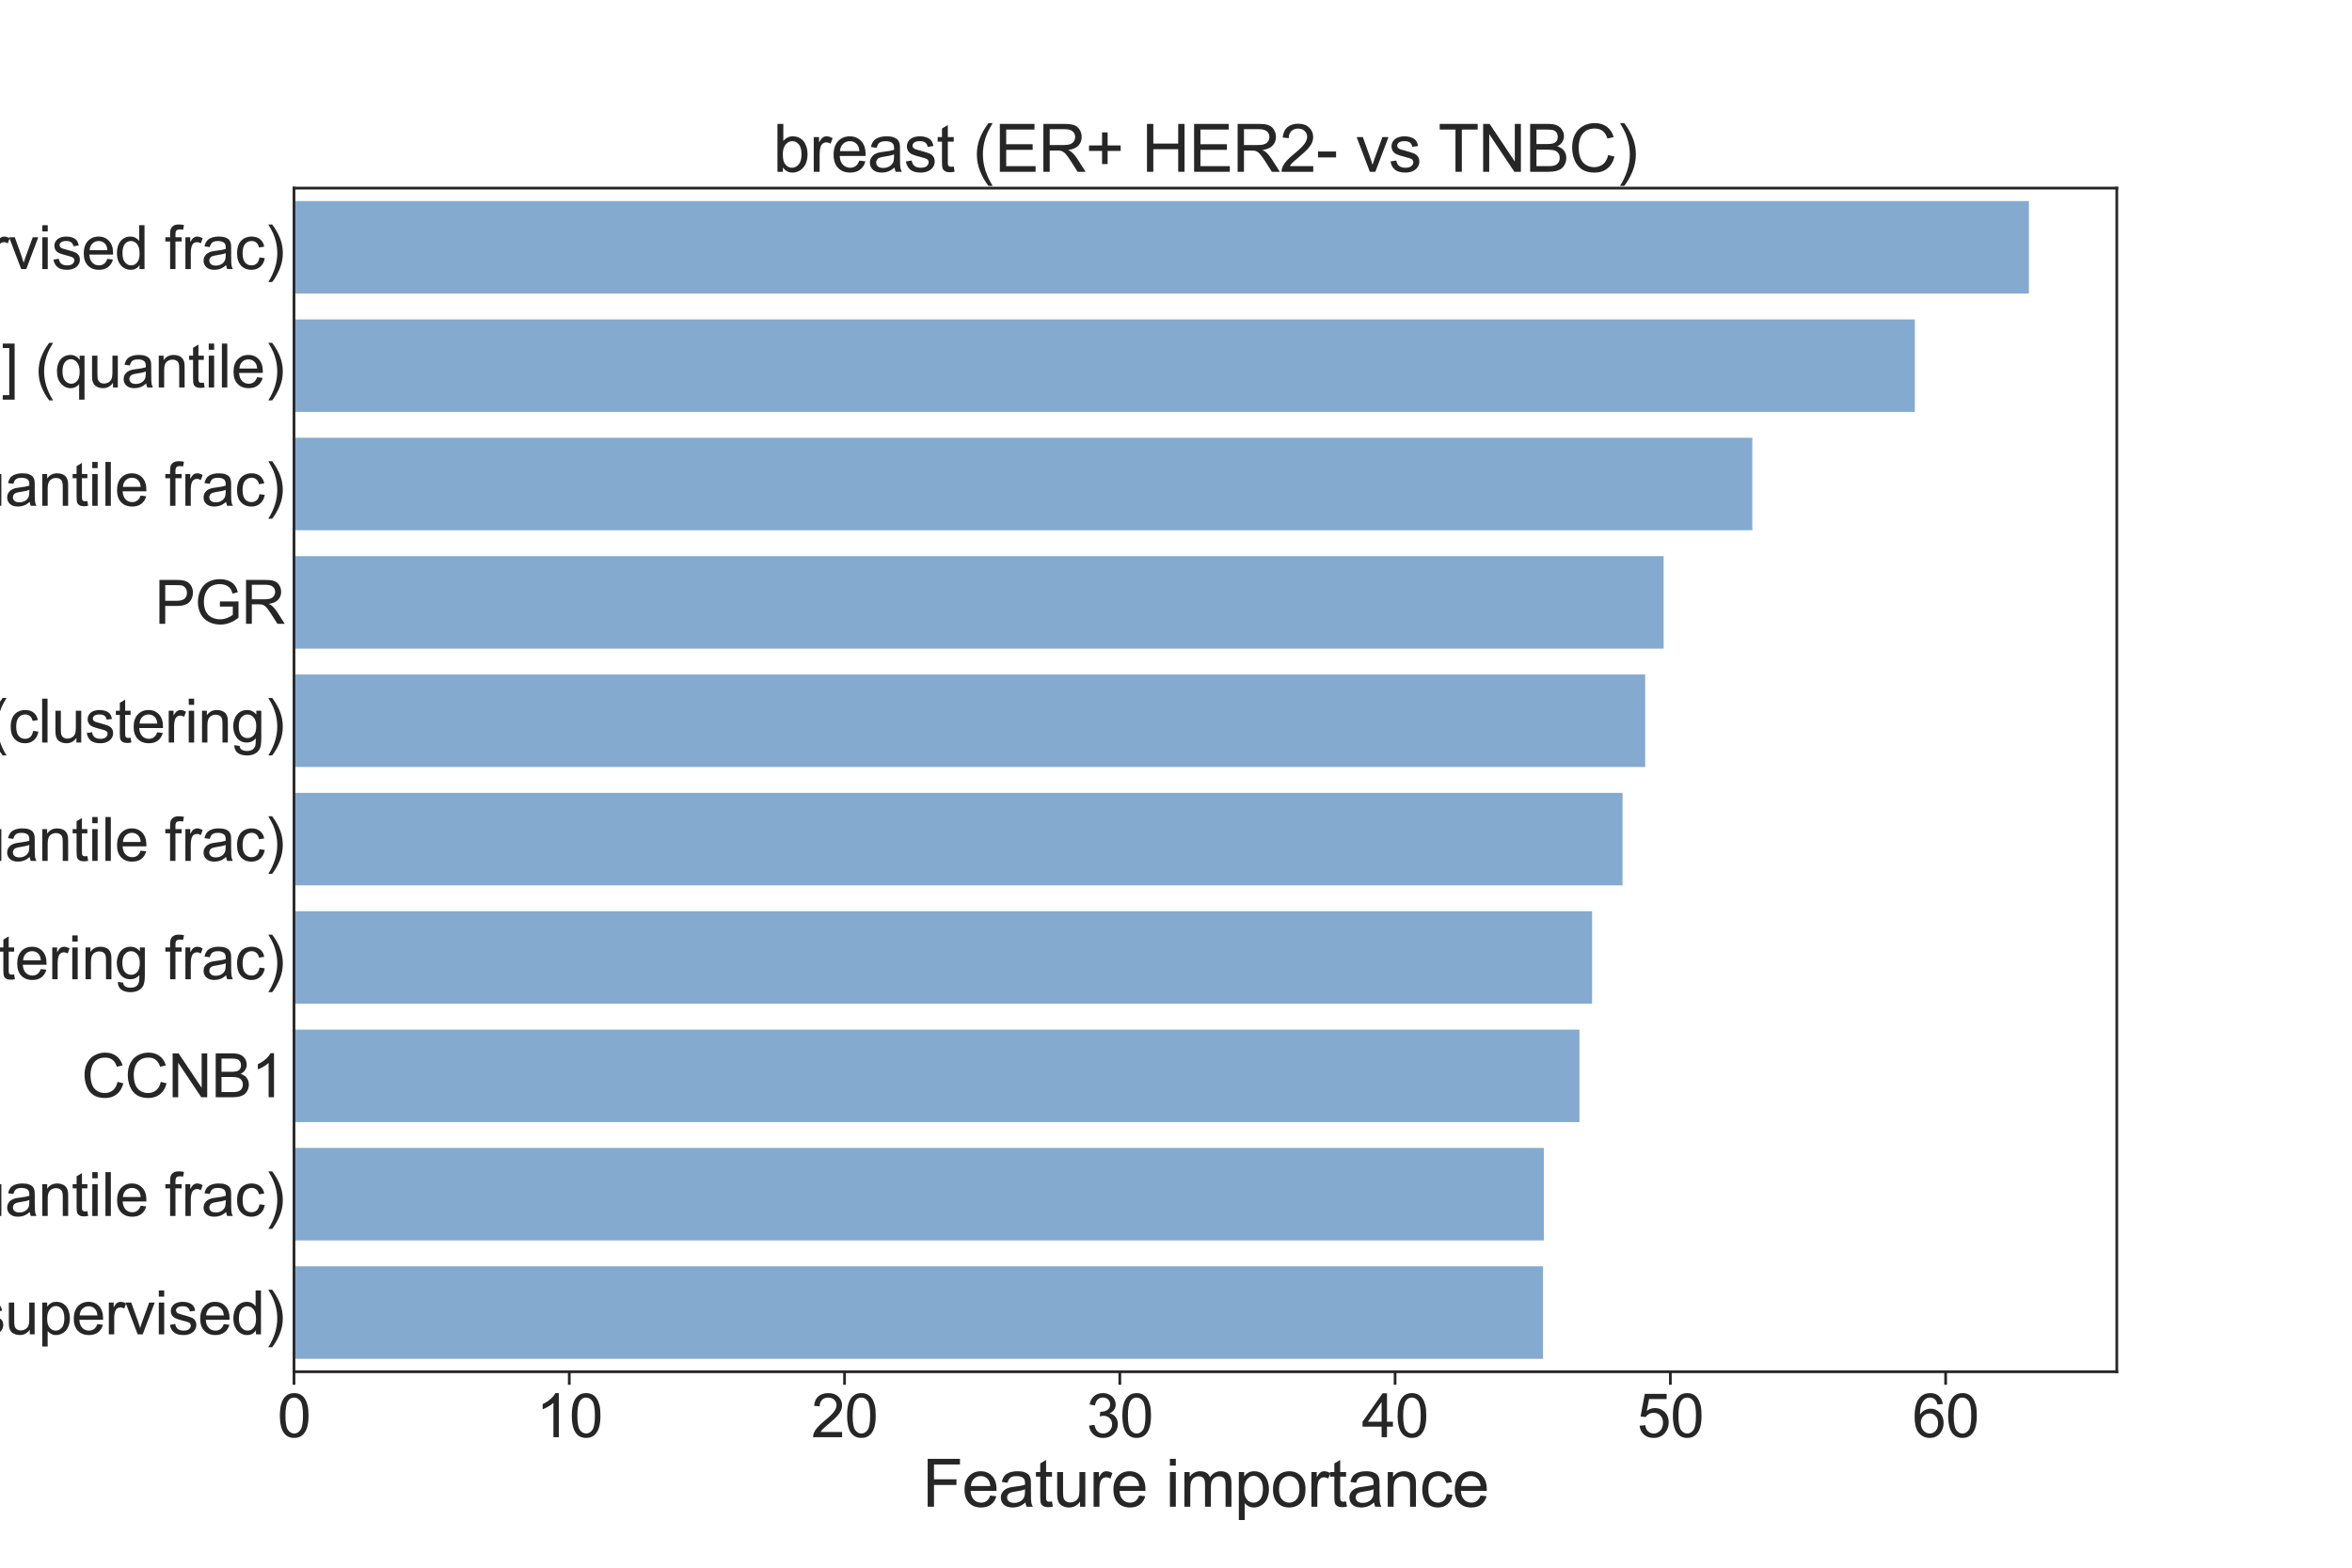 <?xml version="1.0" encoding="utf-8" standalone="no"?>
<!DOCTYPE svg PUBLIC "-//W3C//DTD SVG 1.1//EN"
  "http://www.w3.org/Graphics/SVG/1.1/DTD/svg11.dtd">
<svg xmlns:xlink="http://www.w3.org/1999/xlink" width="864pt" height="576pt" viewBox="0 0 864 576" xmlns="http://www.w3.org/2000/svg" version="1.1">
 <defs>
  <style type="text/css">*{stroke-linejoin: round; stroke-linecap: butt}</style>
 </defs>
 <g id="figure_1">
  <g id="patch_1">
   <path d="M 0 576 
L 864 576 
L 864 0 
L 0 0 
z
" style="fill: #ffffff"/>
  </g>
  <g id="axes_1">
   <g id="patch_2">
    <path d="M 108 504 
L 777.6 504 
L 777.6 69.12 
L 108 69.12 
z
" style="fill: #ffffff"/>
   </g>
   <g id="matplotlib.axis_1">
    <g id="xtick_1">
     <g id="line2d_1">
      <defs>
       <path id="m330d5bbdfd" d="M 0 0 
L 0 4.8 
" style="stroke: #262626"/>
      </defs>
      <g>
       <use xlink:href="#m330d5bbdfd" x="108" y="504" style="fill: #262626; stroke: #262626"/>
      </g>
     </g>
     <g id="text_1">
      <!-- 0 -->
      <g style="fill: #262626" transform="translate(101.883 528.047)scale(0.22 -0.22)">
       <defs>
        <path id="ArialMT-30" d="M 266 2259 
Q 266 3072 433 3567 
Q 600 4063 929 4331 
Q 1259 4600 1759 4600 
Q 2128 4600 2406 4451 
Q 2684 4303 2865 4023 
Q 3047 3744 3150 3342 
Q 3253 2941 3253 2259 
Q 3253 1453 3087 958 
Q 2922 463 2592 192 
Q 2263 -78 1759 -78 
Q 1097 -78 719 397 
Q 266 969 266 2259 
z
M 844 2259 
Q 844 1131 1108 757 
Q 1372 384 1759 384 
Q 2147 384 2411 759 
Q 2675 1134 2675 2259 
Q 2675 3391 2411 3762 
Q 2147 4134 1753 4134 
Q 1366 4134 1134 3806 
Q 844 3388 844 2259 
z
" transform="scale(0.016)"/>
       </defs>
       <use xlink:href="#ArialMT-30"/>
      </g>
     </g>
    </g>
    <g id="xtick_2">
     <g id="line2d_2">
      <g>
       <use xlink:href="#m330d5bbdfd" x="209.12" y="504" style="fill: #262626; stroke: #262626"/>
      </g>
     </g>
     <g id="text_2">
      <!-- 10 -->
      <g style="fill: #262626" transform="translate(196.886 528.047)scale(0.22 -0.22)">
       <defs>
        <path id="ArialMT-31" d="M 2384 0 
L 1822 0 
L 1822 3584 
Q 1619 3391 1289 3197 
Q 959 3003 697 2906 
L 697 3450 
Q 1169 3672 1522 3987 
Q 1875 4303 2022 4600 
L 2384 4600 
L 2384 0 
z
" transform="scale(0.016)"/>
       </defs>
       <use xlink:href="#ArialMT-31"/>
       <use xlink:href="#ArialMT-30" x="55.615"/>
      </g>
     </g>
    </g>
    <g id="xtick_3">
     <g id="line2d_3">
      <g>
       <use xlink:href="#m330d5bbdfd" x="310.24" y="504" style="fill: #262626; stroke: #262626"/>
      </g>
     </g>
     <g id="text_3">
      <!-- 20 -->
      <g style="fill: #262626" transform="translate(298.006 528.047)scale(0.22 -0.22)">
       <defs>
        <path id="ArialMT-32" d="M 3222 541 
L 3222 0 
L 194 0 
Q 188 203 259 391 
Q 375 700 629 1000 
Q 884 1300 1366 1694 
Q 2113 2306 2375 2664 
Q 2638 3022 2638 3341 
Q 2638 3675 2398 3904 
Q 2159 4134 1775 4134 
Q 1369 4134 1125 3890 
Q 881 3647 878 3216 
L 300 3275 
Q 359 3922 746 4261 
Q 1134 4600 1788 4600 
Q 2447 4600 2831 4234 
Q 3216 3869 3216 3328 
Q 3216 3053 3103 2787 
Q 2991 2522 2730 2228 
Q 2469 1934 1863 1422 
Q 1356 997 1212 845 
Q 1069 694 975 541 
L 3222 541 
z
" transform="scale(0.016)"/>
       </defs>
       <use xlink:href="#ArialMT-32"/>
       <use xlink:href="#ArialMT-30" x="55.615"/>
      </g>
     </g>
    </g>
    <g id="xtick_4">
     <g id="line2d_4">
      <g>
       <use xlink:href="#m330d5bbdfd" x="411.36" y="504" style="fill: #262626; stroke: #262626"/>
      </g>
     </g>
     <g id="text_4">
      <!-- 30 -->
      <g style="fill: #262626" transform="translate(399.126 528.047)scale(0.22 -0.22)">
       <defs>
        <path id="ArialMT-33" d="M 269 1209 
L 831 1284 
Q 928 806 1161 595 
Q 1394 384 1728 384 
Q 2125 384 2398 659 
Q 2672 934 2672 1341 
Q 2672 1728 2419 1979 
Q 2166 2231 1775 2231 
Q 1616 2231 1378 2169 
L 1441 2663 
Q 1497 2656 1531 2656 
Q 1891 2656 2178 2843 
Q 2466 3031 2466 3422 
Q 2466 3731 2256 3934 
Q 2047 4138 1716 4138 
Q 1388 4138 1169 3931 
Q 950 3725 888 3313 
L 325 3413 
Q 428 3978 793 4289 
Q 1159 4600 1703 4600 
Q 2078 4600 2393 4439 
Q 2709 4278 2876 4000 
Q 3044 3722 3044 3409 
Q 3044 3113 2884 2869 
Q 2725 2625 2413 2481 
Q 2819 2388 3044 2092 
Q 3269 1797 3269 1353 
Q 3269 753 2831 336 
Q 2394 -81 1725 -81 
Q 1122 -81 723 278 
Q 325 638 269 1209 
z
" transform="scale(0.016)"/>
       </defs>
       <use xlink:href="#ArialMT-33"/>
       <use xlink:href="#ArialMT-30" x="55.615"/>
      </g>
     </g>
    </g>
    <g id="xtick_5">
     <g id="line2d_5">
      <g>
       <use xlink:href="#m330d5bbdfd" x="512.48" y="504" style="fill: #262626; stroke: #262626"/>
      </g>
     </g>
     <g id="text_5">
      <!-- 40 -->
      <g style="fill: #262626" transform="translate(500.246 528.047)scale(0.22 -0.22)">
       <defs>
        <path id="ArialMT-34" d="M 2069 0 
L 2069 1097 
L 81 1097 
L 81 1613 
L 2172 4581 
L 2631 4581 
L 2631 1613 
L 3250 1613 
L 3250 1097 
L 2631 1097 
L 2631 0 
L 2069 0 
z
M 2069 1613 
L 2069 3678 
L 634 1613 
L 2069 1613 
z
" transform="scale(0.016)"/>
       </defs>
       <use xlink:href="#ArialMT-34"/>
       <use xlink:href="#ArialMT-30" x="55.615"/>
      </g>
     </g>
    </g>
    <g id="xtick_6">
     <g id="line2d_6">
      <g>
       <use xlink:href="#m330d5bbdfd" x="613.6" y="504" style="fill: #262626; stroke: #262626"/>
      </g>
     </g>
     <g id="text_6">
      <!-- 50 -->
      <g style="fill: #262626" transform="translate(601.366 528.047)scale(0.22 -0.22)">
       <defs>
        <path id="ArialMT-35" d="M 266 1200 
L 856 1250 
Q 922 819 1161 601 
Q 1400 384 1738 384 
Q 2144 384 2425 690 
Q 2706 997 2706 1503 
Q 2706 1984 2436 2262 
Q 2166 2541 1728 2541 
Q 1456 2541 1237 2417 
Q 1019 2294 894 2097 
L 366 2166 
L 809 4519 
L 3088 4519 
L 3088 3981 
L 1259 3981 
L 1013 2750 
Q 1425 3038 1878 3038 
Q 2478 3038 2890 2622 
Q 3303 2206 3303 1553 
Q 3303 931 2941 478 
Q 2500 -78 1738 -78 
Q 1113 -78 717 272 
Q 322 622 266 1200 
z
" transform="scale(0.016)"/>
       </defs>
       <use xlink:href="#ArialMT-35"/>
       <use xlink:href="#ArialMT-30" x="55.615"/>
      </g>
     </g>
    </g>
    <g id="xtick_7">
     <g id="line2d_7">
      <g>
       <use xlink:href="#m330d5bbdfd" x="714.721" y="504" style="fill: #262626; stroke: #262626"/>
      </g>
     </g>
     <g id="text_7">
      <!-- 60 -->
      <g style="fill: #262626" transform="translate(702.486 528.047)scale(0.22 -0.22)">
       <defs>
        <path id="ArialMT-36" d="M 3184 3459 
L 2625 3416 
Q 2550 3747 2413 3897 
Q 2184 4138 1850 4138 
Q 1581 4138 1378 3988 
Q 1113 3794 959 3422 
Q 806 3050 800 2363 
Q 1003 2672 1297 2822 
Q 1591 2972 1913 2972 
Q 2475 2972 2870 2558 
Q 3266 2144 3266 1488 
Q 3266 1056 3080 686 
Q 2894 316 2569 119 
Q 2244 -78 1831 -78 
Q 1128 -78 684 439 
Q 241 956 241 2144 
Q 241 3472 731 4075 
Q 1159 4600 1884 4600 
Q 2425 4600 2770 4297 
Q 3116 3994 3184 3459 
z
M 888 1484 
Q 888 1194 1011 928 
Q 1134 663 1356 523 
Q 1578 384 1822 384 
Q 2178 384 2434 671 
Q 2691 959 2691 1453 
Q 2691 1928 2437 2201 
Q 2184 2475 1800 2475 
Q 1419 2475 1153 2201 
Q 888 1928 888 1484 
z
" transform="scale(0.016)"/>
       </defs>
       <use xlink:href="#ArialMT-36"/>
       <use xlink:href="#ArialMT-30" x="55.615"/>
      </g>
     </g>
    </g>
    <g id="text_8">
     <!-- Feature importance -->
     <g style="fill: #262626" transform="translate(338.758 553.598)scale(0.24 -0.24)">
      <defs>
       <path id="ArialMT-46" d="M 525 0 
L 525 4581 
L 3616 4581 
L 3616 4041 
L 1131 4041 
L 1131 2622 
L 3281 2622 
L 3281 2081 
L 1131 2081 
L 1131 0 
L 525 0 
z
" transform="scale(0.016)"/>
       <path id="ArialMT-65" d="M 2694 1069 
L 3275 997 
Q 3138 488 2766 206 
Q 2394 -75 1816 -75 
Q 1088 -75 661 373 
Q 234 822 234 1631 
Q 234 2469 665 2931 
Q 1097 3394 1784 3394 
Q 2450 3394 2872 2941 
Q 3294 2488 3294 1666 
Q 3294 1616 3291 1516 
L 816 1516 
Q 847 969 1125 678 
Q 1403 388 1819 388 
Q 2128 388 2347 550 
Q 2566 713 2694 1069 
z
M 847 1978 
L 2700 1978 
Q 2663 2397 2488 2606 
Q 2219 2931 1791 2931 
Q 1403 2931 1139 2672 
Q 875 2413 847 1978 
z
" transform="scale(0.016)"/>
       <path id="ArialMT-61" d="M 2588 409 
Q 2275 144 1986 34 
Q 1697 -75 1366 -75 
Q 819 -75 525 192 
Q 231 459 231 875 
Q 231 1119 342 1320 
Q 453 1522 633 1644 
Q 813 1766 1038 1828 
Q 1203 1872 1538 1913 
Q 2219 1994 2541 2106 
Q 2544 2222 2544 2253 
Q 2544 2597 2384 2738 
Q 2169 2928 1744 2928 
Q 1347 2928 1158 2789 
Q 969 2650 878 2297 
L 328 2372 
Q 403 2725 575 2942 
Q 747 3159 1072 3276 
Q 1397 3394 1825 3394 
Q 2250 3394 2515 3294 
Q 2781 3194 2906 3042 
Q 3031 2891 3081 2659 
Q 3109 2516 3109 2141 
L 3109 1391 
Q 3109 606 3145 398 
Q 3181 191 3288 0 
L 2700 0 
Q 2613 175 2588 409 
z
M 2541 1666 
Q 2234 1541 1622 1453 
Q 1275 1403 1131 1340 
Q 988 1278 909 1158 
Q 831 1038 831 891 
Q 831 666 1001 516 
Q 1172 366 1500 366 
Q 1825 366 2078 508 
Q 2331 650 2450 897 
Q 2541 1088 2541 1459 
L 2541 1666 
z
" transform="scale(0.016)"/>
       <path id="ArialMT-74" d="M 1650 503 
L 1731 6 
Q 1494 -44 1306 -44 
Q 1000 -44 831 53 
Q 663 150 594 308 
Q 525 466 525 972 
L 525 2881 
L 113 2881 
L 113 3319 
L 525 3319 
L 525 4141 
L 1084 4478 
L 1084 3319 
L 1650 3319 
L 1650 2881 
L 1084 2881 
L 1084 941 
Q 1084 700 1114 631 
Q 1144 563 1211 522 
Q 1278 481 1403 481 
Q 1497 481 1650 503 
z
" transform="scale(0.016)"/>
       <path id="ArialMT-75" d="M 2597 0 
L 2597 488 
Q 2209 -75 1544 -75 
Q 1250 -75 995 37 
Q 741 150 617 320 
Q 494 491 444 738 
Q 409 903 409 1263 
L 409 3319 
L 972 3319 
L 972 1478 
Q 972 1038 1006 884 
Q 1059 663 1231 536 
Q 1403 409 1656 409 
Q 1909 409 2131 539 
Q 2353 669 2445 892 
Q 2538 1116 2538 1541 
L 2538 3319 
L 3100 3319 
L 3100 0 
L 2597 0 
z
" transform="scale(0.016)"/>
       <path id="ArialMT-72" d="M 416 0 
L 416 3319 
L 922 3319 
L 922 2816 
Q 1116 3169 1280 3281 
Q 1444 3394 1641 3394 
Q 1925 3394 2219 3213 
L 2025 2691 
Q 1819 2813 1613 2813 
Q 1428 2813 1281 2702 
Q 1134 2591 1072 2394 
Q 978 2094 978 1738 
L 978 0 
L 416 0 
z
" transform="scale(0.016)"/>
       <path id="ArialMT-20" transform="scale(0.016)"/>
       <path id="ArialMT-69" d="M 425 3934 
L 425 4581 
L 988 4581 
L 988 3934 
L 425 3934 
z
M 425 0 
L 425 3319 
L 988 3319 
L 988 0 
L 425 0 
z
" transform="scale(0.016)"/>
       <path id="ArialMT-6d" d="M 422 0 
L 422 3319 
L 925 3319 
L 925 2853 
Q 1081 3097 1340 3245 
Q 1600 3394 1931 3394 
Q 2300 3394 2536 3241 
Q 2772 3088 2869 2813 
Q 3263 3394 3894 3394 
Q 4388 3394 4653 3120 
Q 4919 2847 4919 2278 
L 4919 0 
L 4359 0 
L 4359 2091 
Q 4359 2428 4304 2576 
Q 4250 2725 4106 2815 
Q 3963 2906 3769 2906 
Q 3419 2906 3187 2673 
Q 2956 2441 2956 1928 
L 2956 0 
L 2394 0 
L 2394 2156 
Q 2394 2531 2256 2718 
Q 2119 2906 1806 2906 
Q 1569 2906 1367 2781 
Q 1166 2656 1075 2415 
Q 984 2175 984 1722 
L 984 0 
L 422 0 
z
" transform="scale(0.016)"/>
       <path id="ArialMT-70" d="M 422 -1272 
L 422 3319 
L 934 3319 
L 934 2888 
Q 1116 3141 1344 3267 
Q 1572 3394 1897 3394 
Q 2322 3394 2647 3175 
Q 2972 2956 3137 2557 
Q 3303 2159 3303 1684 
Q 3303 1175 3120 767 
Q 2938 359 2589 142 
Q 2241 -75 1856 -75 
Q 1575 -75 1351 44 
Q 1128 163 984 344 
L 984 -1272 
L 422 -1272 
z
M 931 1641 
Q 931 1000 1190 694 
Q 1450 388 1819 388 
Q 2194 388 2461 705 
Q 2728 1022 2728 1688 
Q 2728 2322 2467 2637 
Q 2206 2953 1844 2953 
Q 1484 2953 1207 2617 
Q 931 2281 931 1641 
z
" transform="scale(0.016)"/>
       <path id="ArialMT-6f" d="M 213 1659 
Q 213 2581 725 3025 
Q 1153 3394 1769 3394 
Q 2453 3394 2887 2945 
Q 3322 2497 3322 1706 
Q 3322 1066 3130 698 
Q 2938 331 2570 128 
Q 2203 -75 1769 -75 
Q 1072 -75 642 372 
Q 213 819 213 1659 
z
M 791 1659 
Q 791 1022 1069 705 
Q 1347 388 1769 388 
Q 2188 388 2466 706 
Q 2744 1025 2744 1678 
Q 2744 2294 2464 2611 
Q 2184 2928 1769 2928 
Q 1347 2928 1069 2612 
Q 791 2297 791 1659 
z
" transform="scale(0.016)"/>
       <path id="ArialMT-6e" d="M 422 0 
L 422 3319 
L 928 3319 
L 928 2847 
Q 1294 3394 1984 3394 
Q 2284 3394 2536 3286 
Q 2788 3178 2913 3003 
Q 3038 2828 3088 2588 
Q 3119 2431 3119 2041 
L 3119 0 
L 2556 0 
L 2556 2019 
Q 2556 2363 2490 2533 
Q 2425 2703 2258 2804 
Q 2091 2906 1866 2906 
Q 1506 2906 1245 2678 
Q 984 2450 984 1813 
L 984 0 
L 422 0 
z
" transform="scale(0.016)"/>
       <path id="ArialMT-63" d="M 2588 1216 
L 3141 1144 
Q 3050 572 2676 248 
Q 2303 -75 1759 -75 
Q 1078 -75 664 370 
Q 250 816 250 1647 
Q 250 2184 428 2587 
Q 606 2991 970 3192 
Q 1334 3394 1763 3394 
Q 2303 3394 2647 3120 
Q 2991 2847 3088 2344 
L 2541 2259 
Q 2463 2594 2264 2762 
Q 2066 2931 1784 2931 
Q 1359 2931 1093 2626 
Q 828 2322 828 1663 
Q 828 994 1084 691 
Q 1341 388 1753 388 
Q 2084 388 2306 591 
Q 2528 794 2588 1216 
z
" transform="scale(0.016)"/>
      </defs>
      <use xlink:href="#ArialMT-46"/>
      <use xlink:href="#ArialMT-65" x="61.084"/>
      <use xlink:href="#ArialMT-61" x="116.699"/>
      <use xlink:href="#ArialMT-74" x="172.314"/>
      <use xlink:href="#ArialMT-75" x="200.098"/>
      <use xlink:href="#ArialMT-72" x="255.713"/>
      <use xlink:href="#ArialMT-65" x="289.014"/>
      <use xlink:href="#ArialMT-20" x="344.629"/>
      <use xlink:href="#ArialMT-69" x="372.412"/>
      <use xlink:href="#ArialMT-6d" x="394.629"/>
      <use xlink:href="#ArialMT-70" x="477.93"/>
      <use xlink:href="#ArialMT-6f" x="533.545"/>
      <use xlink:href="#ArialMT-72" x="589.16"/>
      <use xlink:href="#ArialMT-74" x="622.461"/>
      <use xlink:href="#ArialMT-61" x="650.244"/>
      <use xlink:href="#ArialMT-6e" x="705.859"/>
      <use xlink:href="#ArialMT-63" x="761.475"/>
      <use xlink:href="#ArialMT-65" x="811.475"/>
     </g>
    </g>
   </g>
   <g id="matplotlib.axis_2">
    <g id="ytick_1">
     <g id="text_9">
      <!-- CNV DIP [5114461-20845787] (supervised frac) -->
      <g style="fill: #262626" transform="translate(-361.831 98.872)scale(0.22 -0.22)">
       <defs>
        <path id="ArialMT-43" d="M 3763 1606 
L 4369 1453 
Q 4178 706 3683 314 
Q 3188 -78 2472 -78 
Q 1731 -78 1267 223 
Q 803 525 561 1097 
Q 319 1669 319 2325 
Q 319 3041 592 3573 
Q 866 4106 1370 4382 
Q 1875 4659 2481 4659 
Q 3169 4659 3637 4309 
Q 4106 3959 4291 3325 
L 3694 3184 
Q 3534 3684 3231 3912 
Q 2928 4141 2469 4141 
Q 1941 4141 1586 3887 
Q 1231 3634 1087 3207 
Q 944 2781 944 2328 
Q 944 1744 1114 1308 
Q 1284 872 1643 656 
Q 2003 441 2422 441 
Q 2931 441 3284 734 
Q 3638 1028 3763 1606 
z
" transform="scale(0.016)"/>
        <path id="ArialMT-4e" d="M 488 0 
L 488 4581 
L 1109 4581 
L 3516 984 
L 3516 4581 
L 4097 4581 
L 4097 0 
L 3475 0 
L 1069 3600 
L 1069 0 
L 488 0 
z
" transform="scale(0.016)"/>
        <path id="ArialMT-56" d="M 1803 0 
L 28 4581 
L 684 4581 
L 1875 1253 
Q 2019 853 2116 503 
Q 2222 878 2363 1253 
L 3600 4581 
L 4219 4581 
L 2425 0 
L 1803 0 
z
" transform="scale(0.016)"/>
        <path id="ArialMT-44" d="M 494 0 
L 494 4581 
L 2072 4581 
Q 2606 4581 2888 4516 
Q 3281 4425 3559 4188 
Q 3922 3881 4101 3404 
Q 4281 2928 4281 2316 
Q 4281 1794 4159 1391 
Q 4038 988 3847 723 
Q 3656 459 3429 307 
Q 3203 156 2883 78 
Q 2563 0 2147 0 
L 494 0 
z
M 1100 541 
L 2078 541 
Q 2531 541 2789 625 
Q 3047 709 3200 863 
Q 3416 1078 3536 1442 
Q 3656 1806 3656 2325 
Q 3656 3044 3420 3430 
Q 3184 3816 2847 3947 
Q 2603 4041 2063 4041 
L 1100 4041 
L 1100 541 
z
" transform="scale(0.016)"/>
        <path id="ArialMT-49" d="M 597 0 
L 597 4581 
L 1203 4581 
L 1203 0 
L 597 0 
z
" transform="scale(0.016)"/>
        <path id="ArialMT-50" d="M 494 0 
L 494 4581 
L 2222 4581 
Q 2678 4581 2919 4538 
Q 3256 4481 3484 4323 
Q 3713 4166 3852 3881 
Q 3991 3597 3991 3256 
Q 3991 2672 3619 2267 
Q 3247 1863 2275 1863 
L 1100 1863 
L 1100 0 
L 494 0 
z
M 1100 2403 
L 2284 2403 
Q 2872 2403 3119 2622 
Q 3366 2841 3366 3238 
Q 3366 3525 3220 3729 
Q 3075 3934 2838 4000 
Q 2684 4041 2272 4041 
L 1100 4041 
L 1100 2403 
z
" transform="scale(0.016)"/>
        <path id="ArialMT-5b" d="M 434 -1272 
L 434 4581 
L 1675 4581 
L 1675 4116 
L 997 4116 
L 997 -806 
L 1675 -806 
L 1675 -1272 
L 434 -1272 
z
" transform="scale(0.016)"/>
        <path id="ArialMT-2d" d="M 203 1375 
L 203 1941 
L 1931 1941 
L 1931 1375 
L 203 1375 
z
" transform="scale(0.016)"/>
        <path id="ArialMT-38" d="M 1131 2484 
Q 781 2613 612 2850 
Q 444 3088 444 3419 
Q 444 3919 803 4259 
Q 1163 4600 1759 4600 
Q 2359 4600 2725 4251 
Q 3091 3903 3091 3403 
Q 3091 3084 2923 2848 
Q 2756 2613 2416 2484 
Q 2838 2347 3058 2040 
Q 3278 1734 3278 1309 
Q 3278 722 2862 322 
Q 2447 -78 1769 -78 
Q 1091 -78 675 323 
Q 259 725 259 1325 
Q 259 1772 486 2073 
Q 713 2375 1131 2484 
z
M 1019 3438 
Q 1019 3113 1228 2906 
Q 1438 2700 1772 2700 
Q 2097 2700 2305 2904 
Q 2513 3109 2513 3406 
Q 2513 3716 2298 3927 
Q 2084 4138 1766 4138 
Q 1444 4138 1231 3931 
Q 1019 3725 1019 3438 
z
M 838 1322 
Q 838 1081 952 856 
Q 1066 631 1291 507 
Q 1516 384 1775 384 
Q 2178 384 2440 643 
Q 2703 903 2703 1303 
Q 2703 1709 2433 1975 
Q 2163 2241 1756 2241 
Q 1359 2241 1098 1978 
Q 838 1716 838 1322 
z
" transform="scale(0.016)"/>
        <path id="ArialMT-37" d="M 303 3981 
L 303 4522 
L 3269 4522 
L 3269 4084 
Q 2831 3619 2401 2847 
Q 1972 2075 1738 1259 
Q 1569 684 1522 0 
L 944 0 
Q 953 541 1156 1306 
Q 1359 2072 1739 2783 
Q 2119 3494 2547 3981 
L 303 3981 
z
" transform="scale(0.016)"/>
        <path id="ArialMT-5d" d="M 1363 -1272 
L 122 -1272 
L 122 -806 
L 800 -806 
L 800 4116 
L 122 4116 
L 122 4581 
L 1363 4581 
L 1363 -1272 
z
" transform="scale(0.016)"/>
        <path id="ArialMT-28" d="M 1497 -1347 
Q 1031 -759 709 28 
Q 388 816 388 1659 
Q 388 2403 628 3084 
Q 909 3875 1497 4659 
L 1900 4659 
Q 1522 4009 1400 3731 
Q 1209 3300 1100 2831 
Q 966 2247 966 1656 
Q 966 153 1900 -1347 
L 1497 -1347 
z
" transform="scale(0.016)"/>
        <path id="ArialMT-73" d="M 197 991 
L 753 1078 
Q 800 744 1014 566 
Q 1228 388 1613 388 
Q 2000 388 2187 545 
Q 2375 703 2375 916 
Q 2375 1106 2209 1216 
Q 2094 1291 1634 1406 
Q 1016 1563 777 1677 
Q 538 1791 414 1992 
Q 291 2194 291 2438 
Q 291 2659 392 2848 
Q 494 3038 669 3163 
Q 800 3259 1026 3326 
Q 1253 3394 1513 3394 
Q 1903 3394 2198 3281 
Q 2494 3169 2634 2976 
Q 2775 2784 2828 2463 
L 2278 2388 
Q 2241 2644 2061 2787 
Q 1881 2931 1553 2931 
Q 1166 2931 1000 2803 
Q 834 2675 834 2503 
Q 834 2394 903 2306 
Q 972 2216 1119 2156 
Q 1203 2125 1616 2013 
Q 2213 1853 2448 1751 
Q 2684 1650 2818 1456 
Q 2953 1263 2953 975 
Q 2953 694 2789 445 
Q 2625 197 2315 61 
Q 2006 -75 1616 -75 
Q 969 -75 630 194 
Q 291 463 197 991 
z
" transform="scale(0.016)"/>
        <path id="ArialMT-76" d="M 1344 0 
L 81 3319 
L 675 3319 
L 1388 1331 
Q 1503 1009 1600 663 
Q 1675 925 1809 1294 
L 2547 3319 
L 3125 3319 
L 1869 0 
L 1344 0 
z
" transform="scale(0.016)"/>
        <path id="ArialMT-64" d="M 2575 0 
L 2575 419 
Q 2259 -75 1647 -75 
Q 1250 -75 917 144 
Q 584 363 401 755 
Q 219 1147 219 1656 
Q 219 2153 384 2558 
Q 550 2963 881 3178 
Q 1213 3394 1622 3394 
Q 1922 3394 2156 3267 
Q 2391 3141 2538 2938 
L 2538 4581 
L 3097 4581 
L 3097 0 
L 2575 0 
z
M 797 1656 
Q 797 1019 1065 703 
Q 1334 388 1700 388 
Q 2069 388 2326 689 
Q 2584 991 2584 1609 
Q 2584 2291 2321 2609 
Q 2059 2928 1675 2928 
Q 1300 2928 1048 2622 
Q 797 2316 797 1656 
z
" transform="scale(0.016)"/>
        <path id="ArialMT-66" d="M 556 0 
L 556 2881 
L 59 2881 
L 59 3319 
L 556 3319 
L 556 3672 
Q 556 4006 616 4169 
Q 697 4388 901 4523 
Q 1106 4659 1475 4659 
Q 1713 4659 2000 4603 
L 1916 4113 
Q 1741 4144 1584 4144 
Q 1328 4144 1222 4034 
Q 1116 3925 1116 3625 
L 1116 3319 
L 1763 3319 
L 1763 2881 
L 1116 2881 
L 1116 0 
L 556 0 
z
" transform="scale(0.016)"/>
        <path id="ArialMT-29" d="M 791 -1347 
L 388 -1347 
Q 1322 153 1322 1656 
Q 1322 2244 1188 2822 
Q 1081 3291 891 3722 
Q 769 4003 388 4659 
L 791 4659 
Q 1378 3875 1659 3084 
Q 1900 2403 1900 1659 
Q 1900 816 1576 28 
Q 1253 -759 791 -1347 
z
" transform="scale(0.016)"/>
       </defs>
       <use xlink:href="#ArialMT-43"/>
       <use xlink:href="#ArialMT-4e" x="72.217"/>
       <use xlink:href="#ArialMT-56" x="144.434"/>
       <use xlink:href="#ArialMT-20" x="211.133"/>
       <use xlink:href="#ArialMT-44" x="238.916"/>
       <use xlink:href="#ArialMT-49" x="311.133"/>
       <use xlink:href="#ArialMT-50" x="338.916"/>
       <use xlink:href="#ArialMT-20" x="403.865"/>
       <use xlink:href="#ArialMT-5b" x="431.648"/>
       <use xlink:href="#ArialMT-35" x="459.432"/>
       <use xlink:href="#ArialMT-31" x="515.047"/>
       <use xlink:href="#ArialMT-31" x="563.287"/>
       <use xlink:href="#ArialMT-34" x="618.902"/>
       <use xlink:href="#ArialMT-34" x="674.518"/>
       <use xlink:href="#ArialMT-36" x="730.133"/>
       <use xlink:href="#ArialMT-31" x="785.748"/>
       <use xlink:href="#ArialMT-2d" x="841.363"/>
       <use xlink:href="#ArialMT-32" x="874.664"/>
       <use xlink:href="#ArialMT-30" x="930.279"/>
       <use xlink:href="#ArialMT-38" x="985.895"/>
       <use xlink:href="#ArialMT-34" x="1041.51"/>
       <use xlink:href="#ArialMT-35" x="1097.125"/>
       <use xlink:href="#ArialMT-37" x="1152.74"/>
       <use xlink:href="#ArialMT-38" x="1208.355"/>
       <use xlink:href="#ArialMT-37" x="1263.971"/>
       <use xlink:href="#ArialMT-5d" x="1319.586"/>
       <use xlink:href="#ArialMT-20" x="1347.369"/>
       <use xlink:href="#ArialMT-28" x="1375.152"/>
       <use xlink:href="#ArialMT-73" x="1408.453"/>
       <use xlink:href="#ArialMT-75" x="1458.453"/>
       <use xlink:href="#ArialMT-70" x="1514.068"/>
       <use xlink:href="#ArialMT-65" x="1569.684"/>
       <use xlink:href="#ArialMT-72" x="1625.299"/>
       <use xlink:href="#ArialMT-76" x="1658.6"/>
       <use xlink:href="#ArialMT-69" x="1708.6"/>
       <use xlink:href="#ArialMT-73" x="1730.816"/>
       <use xlink:href="#ArialMT-65" x="1780.816"/>
       <use xlink:href="#ArialMT-64" x="1836.432"/>
       <use xlink:href="#ArialMT-20" x="1892.047"/>
       <use xlink:href="#ArialMT-66" x="1919.83"/>
       <use xlink:href="#ArialMT-72" x="1947.613"/>
       <use xlink:href="#ArialMT-61" x="1980.914"/>
       <use xlink:href="#ArialMT-63" x="2036.529"/>
       <use xlink:href="#ArialMT-29" x="2086.529"/>
      </g>
     </g>
    </g>
    <g id="ytick_2">
     <g id="text_10">
      <!-- SV DEL [43336-139308] (quantile) -->
      <g style="fill: #262626" transform="translate(-230.99 142.36)scale(0.22 -0.22)">
       <defs>
        <path id="ArialMT-53" d="M 288 1472 
L 859 1522 
Q 900 1178 1048 958 
Q 1197 738 1509 602 
Q 1822 466 2213 466 
Q 2559 466 2825 569 
Q 3091 672 3220 851 
Q 3350 1031 3350 1244 
Q 3350 1459 3225 1620 
Q 3100 1781 2813 1891 
Q 2628 1963 1997 2114 
Q 1366 2266 1113 2400 
Q 784 2572 623 2826 
Q 463 3081 463 3397 
Q 463 3744 659 4045 
Q 856 4347 1234 4503 
Q 1613 4659 2075 4659 
Q 2584 4659 2973 4495 
Q 3363 4331 3572 4012 
Q 3781 3694 3797 3291 
L 3216 3247 
Q 3169 3681 2898 3903 
Q 2628 4125 2100 4125 
Q 1550 4125 1298 3923 
Q 1047 3722 1047 3438 
Q 1047 3191 1225 3031 
Q 1400 2872 2139 2705 
Q 2878 2538 3153 2413 
Q 3553 2228 3743 1945 
Q 3934 1663 3934 1294 
Q 3934 928 3725 604 
Q 3516 281 3123 101 
Q 2731 -78 2241 -78 
Q 1619 -78 1198 103 
Q 778 284 539 648 
Q 300 1013 288 1472 
z
" transform="scale(0.016)"/>
        <path id="ArialMT-45" d="M 506 0 
L 506 4581 
L 3819 4581 
L 3819 4041 
L 1113 4041 
L 1113 2638 
L 3647 2638 
L 3647 2100 
L 1113 2100 
L 1113 541 
L 3925 541 
L 3925 0 
L 506 0 
z
" transform="scale(0.016)"/>
        <path id="ArialMT-4c" d="M 469 0 
L 469 4581 
L 1075 4581 
L 1075 541 
L 3331 541 
L 3331 0 
L 469 0 
z
" transform="scale(0.016)"/>
        <path id="ArialMT-39" d="M 350 1059 
L 891 1109 
Q 959 728 1153 556 
Q 1347 384 1650 384 
Q 1909 384 2104 503 
Q 2300 622 2425 820 
Q 2550 1019 2634 1356 
Q 2719 1694 2719 2044 
Q 2719 2081 2716 2156 
Q 2547 1888 2255 1720 
Q 1963 1553 1622 1553 
Q 1053 1553 659 1965 
Q 266 2378 266 3053 
Q 266 3750 677 4175 
Q 1088 4600 1706 4600 
Q 2153 4600 2523 4359 
Q 2894 4119 3086 3673 
Q 3278 3228 3278 2384 
Q 3278 1506 3087 986 
Q 2897 466 2520 194 
Q 2144 -78 1638 -78 
Q 1100 -78 759 220 
Q 419 519 350 1059 
z
M 2653 3081 
Q 2653 3566 2395 3850 
Q 2138 4134 1775 4134 
Q 1400 4134 1122 3828 
Q 844 3522 844 3034 
Q 844 2597 1108 2323 
Q 1372 2050 1759 2050 
Q 2150 2050 2401 2323 
Q 2653 2597 2653 3081 
z
" transform="scale(0.016)"/>
        <path id="ArialMT-71" d="M 2538 -1272 
L 2538 353 
Q 2406 169 2170 47 
Q 1934 -75 1669 -75 
Q 1078 -75 651 397 
Q 225 869 225 1691 
Q 225 2191 398 2587 
Q 572 2984 901 3189 
Q 1231 3394 1625 3394 
Q 2241 3394 2594 2875 
L 2594 3319 
L 3100 3319 
L 3100 -1272 
L 2538 -1272 
z
M 803 1669 
Q 803 1028 1072 708 
Q 1341 388 1716 388 
Q 2075 388 2334 692 
Q 2594 997 2594 1619 
Q 2594 2281 2320 2615 
Q 2047 2950 1678 2950 
Q 1313 2950 1058 2639 
Q 803 2328 803 1669 
z
" transform="scale(0.016)"/>
        <path id="ArialMT-6c" d="M 409 0 
L 409 4581 
L 972 4581 
L 972 0 
L 409 0 
z
" transform="scale(0.016)"/>
       </defs>
       <use xlink:href="#ArialMT-53"/>
       <use xlink:href="#ArialMT-56" x="66.699"/>
       <use xlink:href="#ArialMT-20" x="133.398"/>
       <use xlink:href="#ArialMT-44" x="161.182"/>
       <use xlink:href="#ArialMT-45" x="233.398"/>
       <use xlink:href="#ArialMT-4c" x="300.098"/>
       <use xlink:href="#ArialMT-20" x="351.963"/>
       <use xlink:href="#ArialMT-5b" x="379.746"/>
       <use xlink:href="#ArialMT-34" x="407.529"/>
       <use xlink:href="#ArialMT-33" x="463.145"/>
       <use xlink:href="#ArialMT-33" x="518.76"/>
       <use xlink:href="#ArialMT-33" x="574.375"/>
       <use xlink:href="#ArialMT-36" x="629.99"/>
       <use xlink:href="#ArialMT-2d" x="685.605"/>
       <use xlink:href="#ArialMT-31" x="718.906"/>
       <use xlink:href="#ArialMT-33" x="774.521"/>
       <use xlink:href="#ArialMT-39" x="830.137"/>
       <use xlink:href="#ArialMT-33" x="885.752"/>
       <use xlink:href="#ArialMT-30" x="941.367"/>
       <use xlink:href="#ArialMT-38" x="996.982"/>
       <use xlink:href="#ArialMT-5d" x="1052.598"/>
       <use xlink:href="#ArialMT-20" x="1080.381"/>
       <use xlink:href="#ArialMT-28" x="1108.164"/>
       <use xlink:href="#ArialMT-71" x="1141.465"/>
       <use xlink:href="#ArialMT-75" x="1197.08"/>
       <use xlink:href="#ArialMT-61" x="1252.695"/>
       <use xlink:href="#ArialMT-6e" x="1308.311"/>
       <use xlink:href="#ArialMT-74" x="1363.926"/>
       <use xlink:href="#ArialMT-69" x="1391.709"/>
       <use xlink:href="#ArialMT-6c" x="1413.926"/>
       <use xlink:href="#ArialMT-65" x="1436.143"/>
       <use xlink:href="#ArialMT-29" x="1491.758"/>
      </g>
     </g>
    </g>
    <g id="ytick_3">
     <g id="text_11">
      <!-- SV INV [1543-3080] (quantile frac) -->
      <g style="fill: #262626" transform="translate(-231.773 185.848)scale(0.22 -0.22)">
       <use xlink:href="#ArialMT-53"/>
       <use xlink:href="#ArialMT-56" x="66.699"/>
       <use xlink:href="#ArialMT-20" x="133.398"/>
       <use xlink:href="#ArialMT-49" x="161.182"/>
       <use xlink:href="#ArialMT-4e" x="188.965"/>
       <use xlink:href="#ArialMT-56" x="261.182"/>
       <use xlink:href="#ArialMT-20" x="327.881"/>
       <use xlink:href="#ArialMT-5b" x="355.664"/>
       <use xlink:href="#ArialMT-31" x="383.447"/>
       <use xlink:href="#ArialMT-35" x="439.062"/>
       <use xlink:href="#ArialMT-34" x="494.678"/>
       <use xlink:href="#ArialMT-33" x="550.293"/>
       <use xlink:href="#ArialMT-2d" x="605.908"/>
       <use xlink:href="#ArialMT-33" x="639.209"/>
       <use xlink:href="#ArialMT-30" x="694.824"/>
       <use xlink:href="#ArialMT-38" x="750.439"/>
       <use xlink:href="#ArialMT-30" x="806.055"/>
       <use xlink:href="#ArialMT-5d" x="861.67"/>
       <use xlink:href="#ArialMT-20" x="889.453"/>
       <use xlink:href="#ArialMT-28" x="917.236"/>
       <use xlink:href="#ArialMT-71" x="950.537"/>
       <use xlink:href="#ArialMT-75" x="1006.152"/>
       <use xlink:href="#ArialMT-61" x="1061.768"/>
       <use xlink:href="#ArialMT-6e" x="1117.383"/>
       <use xlink:href="#ArialMT-74" x="1172.998"/>
       <use xlink:href="#ArialMT-69" x="1200.781"/>
       <use xlink:href="#ArialMT-6c" x="1222.998"/>
       <use xlink:href="#ArialMT-65" x="1245.215"/>
       <use xlink:href="#ArialMT-20" x="1300.83"/>
       <use xlink:href="#ArialMT-66" x="1328.613"/>
       <use xlink:href="#ArialMT-72" x="1356.396"/>
       <use xlink:href="#ArialMT-61" x="1389.697"/>
       <use xlink:href="#ArialMT-63" x="1445.312"/>
       <use xlink:href="#ArialMT-29" x="1495.312"/>
      </g>
     </g>
    </g>
    <g id="ytick_4">
     <g id="text_12">
      <!-- PGR -->
      <g style="fill: #262626" transform="translate(56.825 229.202)scale(0.22 -0.22)">
       <defs>
        <path id="ArialMT-47" d="M 2638 1797 
L 2638 2334 
L 4578 2338 
L 4578 638 
Q 4131 281 3656 101 
Q 3181 -78 2681 -78 
Q 2006 -78 1454 211 
Q 903 500 622 1047 
Q 341 1594 341 2269 
Q 341 2938 620 3517 
Q 900 4097 1425 4378 
Q 1950 4659 2634 4659 
Q 3131 4659 3532 4498 
Q 3934 4338 4162 4050 
Q 4391 3763 4509 3300 
L 3963 3150 
Q 3859 3500 3706 3700 
Q 3553 3900 3268 4020 
Q 2984 4141 2638 4141 
Q 2222 4141 1919 4014 
Q 1616 3888 1430 3681 
Q 1244 3475 1141 3228 
Q 966 2803 966 2306 
Q 966 1694 1177 1281 
Q 1388 869 1791 669 
Q 2194 469 2647 469 
Q 3041 469 3416 620 
Q 3791 772 3984 944 
L 3984 1797 
L 2638 1797 
z
" transform="scale(0.016)"/>
        <path id="ArialMT-52" d="M 503 0 
L 503 4581 
L 2534 4581 
Q 3147 4581 3465 4457 
Q 3784 4334 3975 4021 
Q 4166 3709 4166 3331 
Q 4166 2844 3850 2509 
Q 3534 2175 2875 2084 
Q 3116 1969 3241 1856 
Q 3506 1613 3744 1247 
L 4541 0 
L 3778 0 
L 3172 953 
Q 2906 1366 2734 1584 
Q 2563 1803 2427 1890 
Q 2291 1978 2150 2013 
Q 2047 2034 1813 2034 
L 1109 2034 
L 1109 0 
L 503 0 
z
M 1109 2559 
L 2413 2559 
Q 2828 2559 3062 2645 
Q 3297 2731 3419 2920 
Q 3541 3109 3541 3331 
Q 3541 3656 3305 3865 
Q 3069 4075 2559 4075 
L 1109 4075 
L 1109 2559 
z
" transform="scale(0.016)"/>
       </defs>
       <use xlink:href="#ArialMT-50"/>
       <use xlink:href="#ArialMT-47" x="66.699"/>
       <use xlink:href="#ArialMT-52" x="144.482"/>
      </g>
     </g>
    </g>
    <g id="ytick_5">
     <g id="text_13">
      <!-- SV DEL [12726-327756] (clustering) -->
      <g style="fill: #262626" transform="translate(-248.081 272.824)scale(0.22 -0.22)">
       <defs>
        <path id="ArialMT-67" d="M 319 -275 
L 866 -356 
Q 900 -609 1056 -725 
Q 1266 -881 1628 -881 
Q 2019 -881 2231 -725 
Q 2444 -569 2519 -288 
Q 2563 -116 2559 434 
Q 2191 0 1641 0 
Q 956 0 581 494 
Q 206 988 206 1678 
Q 206 2153 378 2554 
Q 550 2956 876 3175 
Q 1203 3394 1644 3394 
Q 2231 3394 2613 2919 
L 2613 3319 
L 3131 3319 
L 3131 450 
Q 3131 -325 2973 -648 
Q 2816 -972 2473 -1159 
Q 2131 -1347 1631 -1347 
Q 1038 -1347 672 -1080 
Q 306 -813 319 -275 
z
M 784 1719 
Q 784 1066 1043 766 
Q 1303 466 1694 466 
Q 2081 466 2343 764 
Q 2606 1063 2606 1700 
Q 2606 2309 2336 2618 
Q 2066 2928 1684 2928 
Q 1309 2928 1046 2623 
Q 784 2319 784 1719 
z
" transform="scale(0.016)"/>
       </defs>
       <use xlink:href="#ArialMT-53"/>
       <use xlink:href="#ArialMT-56" x="66.699"/>
       <use xlink:href="#ArialMT-20" x="133.398"/>
       <use xlink:href="#ArialMT-44" x="161.182"/>
       <use xlink:href="#ArialMT-45" x="233.398"/>
       <use xlink:href="#ArialMT-4c" x="300.098"/>
       <use xlink:href="#ArialMT-20" x="351.963"/>
       <use xlink:href="#ArialMT-5b" x="379.746"/>
       <use xlink:href="#ArialMT-31" x="407.529"/>
       <use xlink:href="#ArialMT-32" x="463.145"/>
       <use xlink:href="#ArialMT-37" x="518.76"/>
       <use xlink:href="#ArialMT-32" x="574.375"/>
       <use xlink:href="#ArialMT-36" x="629.99"/>
       <use xlink:href="#ArialMT-2d" x="685.605"/>
       <use xlink:href="#ArialMT-33" x="718.906"/>
       <use xlink:href="#ArialMT-32" x="774.521"/>
       <use xlink:href="#ArialMT-37" x="830.137"/>
       <use xlink:href="#ArialMT-37" x="885.752"/>
       <use xlink:href="#ArialMT-35" x="941.367"/>
       <use xlink:href="#ArialMT-36" x="996.982"/>
       <use xlink:href="#ArialMT-5d" x="1052.598"/>
       <use xlink:href="#ArialMT-20" x="1080.381"/>
       <use xlink:href="#ArialMT-28" x="1108.164"/>
       <use xlink:href="#ArialMT-63" x="1141.465"/>
       <use xlink:href="#ArialMT-6c" x="1191.465"/>
       <use xlink:href="#ArialMT-75" x="1213.682"/>
       <use xlink:href="#ArialMT-73" x="1269.297"/>
       <use xlink:href="#ArialMT-74" x="1319.297"/>
       <use xlink:href="#ArialMT-65" x="1347.08"/>
       <use xlink:href="#ArialMT-72" x="1402.695"/>
       <use xlink:href="#ArialMT-69" x="1435.996"/>
       <use xlink:href="#ArialMT-6e" x="1458.213"/>
       <use xlink:href="#ArialMT-67" x="1513.828"/>
       <use xlink:href="#ArialMT-29" x="1569.443"/>
      </g>
     </g>
    </g>
    <g id="ytick_6">
     <g id="text_14">
      <!-- SV DUP [2290-4724] (quantile frac) -->
      <g style="fill: #262626" transform="translate(-241.165 316.312)scale(0.22 -0.22)">
       <defs>
        <path id="ArialMT-55" d="M 3500 4581 
L 4106 4581 
L 4106 1934 
Q 4106 1244 3950 837 
Q 3794 431 3386 176 
Q 2978 -78 2316 -78 
Q 1672 -78 1262 144 
Q 853 366 678 786 
Q 503 1206 503 1934 
L 503 4581 
L 1109 4581 
L 1109 1938 
Q 1109 1341 1220 1058 
Q 1331 775 1601 622 
Q 1872 469 2263 469 
Q 2931 469 3215 772 
Q 3500 1075 3500 1938 
L 3500 4581 
z
" transform="scale(0.016)"/>
       </defs>
       <use xlink:href="#ArialMT-53"/>
       <use xlink:href="#ArialMT-56" x="66.699"/>
       <use xlink:href="#ArialMT-20" x="133.398"/>
       <use xlink:href="#ArialMT-44" x="161.182"/>
       <use xlink:href="#ArialMT-55" x="233.398"/>
       <use xlink:href="#ArialMT-50" x="305.615"/>
       <use xlink:href="#ArialMT-20" x="370.564"/>
       <use xlink:href="#ArialMT-5b" x="398.348"/>
       <use xlink:href="#ArialMT-32" x="426.131"/>
       <use xlink:href="#ArialMT-32" x="481.746"/>
       <use xlink:href="#ArialMT-39" x="537.361"/>
       <use xlink:href="#ArialMT-30" x="592.977"/>
       <use xlink:href="#ArialMT-2d" x="648.592"/>
       <use xlink:href="#ArialMT-34" x="681.893"/>
       <use xlink:href="#ArialMT-37" x="737.508"/>
       <use xlink:href="#ArialMT-32" x="793.123"/>
       <use xlink:href="#ArialMT-34" x="848.738"/>
       <use xlink:href="#ArialMT-5d" x="904.354"/>
       <use xlink:href="#ArialMT-20" x="932.137"/>
       <use xlink:href="#ArialMT-28" x="959.92"/>
       <use xlink:href="#ArialMT-71" x="993.221"/>
       <use xlink:href="#ArialMT-75" x="1048.836"/>
       <use xlink:href="#ArialMT-61" x="1104.451"/>
       <use xlink:href="#ArialMT-6e" x="1160.066"/>
       <use xlink:href="#ArialMT-74" x="1215.682"/>
       <use xlink:href="#ArialMT-69" x="1243.465"/>
       <use xlink:href="#ArialMT-6c" x="1265.682"/>
       <use xlink:href="#ArialMT-65" x="1287.898"/>
       <use xlink:href="#ArialMT-20" x="1343.514"/>
       <use xlink:href="#ArialMT-66" x="1371.297"/>
       <use xlink:href="#ArialMT-72" x="1399.08"/>
       <use xlink:href="#ArialMT-61" x="1432.381"/>
       <use xlink:href="#ArialMT-63" x="1487.996"/>
       <use xlink:href="#ArialMT-29" x="1537.996"/>
      </g>
     </g>
    </g>
    <g id="ytick_7">
     <g id="text_15">
      <!-- CNV DIP [10063814-13787375] (clustering frac) -->
      <g style="fill: #262626" transform="translate(-363.454 359.8)scale(0.22 -0.22)">
       <use xlink:href="#ArialMT-43"/>
       <use xlink:href="#ArialMT-4e" x="72.217"/>
       <use xlink:href="#ArialMT-56" x="144.434"/>
       <use xlink:href="#ArialMT-20" x="211.133"/>
       <use xlink:href="#ArialMT-44" x="238.916"/>
       <use xlink:href="#ArialMT-49" x="311.133"/>
       <use xlink:href="#ArialMT-50" x="338.916"/>
       <use xlink:href="#ArialMT-20" x="403.865"/>
       <use xlink:href="#ArialMT-5b" x="431.648"/>
       <use xlink:href="#ArialMT-31" x="459.432"/>
       <use xlink:href="#ArialMT-30" x="515.047"/>
       <use xlink:href="#ArialMT-30" x="570.662"/>
       <use xlink:href="#ArialMT-36" x="626.277"/>
       <use xlink:href="#ArialMT-33" x="681.893"/>
       <use xlink:href="#ArialMT-38" x="737.508"/>
       <use xlink:href="#ArialMT-31" x="793.123"/>
       <use xlink:href="#ArialMT-34" x="848.738"/>
       <use xlink:href="#ArialMT-2d" x="904.354"/>
       <use xlink:href="#ArialMT-31" x="937.654"/>
       <use xlink:href="#ArialMT-33" x="993.27"/>
       <use xlink:href="#ArialMT-37" x="1048.885"/>
       <use xlink:href="#ArialMT-38" x="1104.5"/>
       <use xlink:href="#ArialMT-37" x="1160.115"/>
       <use xlink:href="#ArialMT-33" x="1215.73"/>
       <use xlink:href="#ArialMT-37" x="1271.346"/>
       <use xlink:href="#ArialMT-35" x="1326.961"/>
       <use xlink:href="#ArialMT-5d" x="1382.576"/>
       <use xlink:href="#ArialMT-20" x="1410.359"/>
       <use xlink:href="#ArialMT-28" x="1438.143"/>
       <use xlink:href="#ArialMT-63" x="1471.443"/>
       <use xlink:href="#ArialMT-6c" x="1521.443"/>
       <use xlink:href="#ArialMT-75" x="1543.66"/>
       <use xlink:href="#ArialMT-73" x="1599.275"/>
       <use xlink:href="#ArialMT-74" x="1649.275"/>
       <use xlink:href="#ArialMT-65" x="1677.059"/>
       <use xlink:href="#ArialMT-72" x="1732.674"/>
       <use xlink:href="#ArialMT-69" x="1765.975"/>
       <use xlink:href="#ArialMT-6e" x="1788.191"/>
       <use xlink:href="#ArialMT-67" x="1843.807"/>
       <use xlink:href="#ArialMT-20" x="1899.422"/>
       <use xlink:href="#ArialMT-66" x="1927.205"/>
       <use xlink:href="#ArialMT-72" x="1954.988"/>
       <use xlink:href="#ArialMT-61" x="1988.289"/>
       <use xlink:href="#ArialMT-63" x="2043.904"/>
       <use xlink:href="#ArialMT-29" x="2093.904"/>
      </g>
     </g>
    </g>
    <g id="ytick_8">
     <g id="text_16">
      <!-- CCNB1 -->
      <g style="fill: #262626" transform="translate(29.927 403.154)scale(0.22 -0.22)">
       <defs>
        <path id="ArialMT-42" d="M 469 0 
L 469 4581 
L 2188 4581 
Q 2713 4581 3030 4442 
Q 3347 4303 3526 4014 
Q 3706 3725 3706 3409 
Q 3706 3116 3547 2856 
Q 3388 2597 3066 2438 
Q 3481 2316 3704 2022 
Q 3928 1728 3928 1328 
Q 3928 1006 3792 729 
Q 3656 453 3456 303 
Q 3256 153 2954 76 
Q 2653 0 2216 0 
L 469 0 
z
M 1075 2656 
L 2066 2656 
Q 2469 2656 2644 2709 
Q 2875 2778 2992 2937 
Q 3109 3097 3109 3338 
Q 3109 3566 3000 3739 
Q 2891 3913 2687 3977 
Q 2484 4041 1991 4041 
L 1075 4041 
L 1075 2656 
z
M 1075 541 
L 2216 541 
Q 2509 541 2628 563 
Q 2838 600 2978 687 
Q 3119 775 3209 942 
Q 3300 1109 3300 1328 
Q 3300 1584 3169 1773 
Q 3038 1963 2805 2039 
Q 2572 2116 2134 2116 
L 1075 2116 
L 1075 541 
z
" transform="scale(0.016)"/>
       </defs>
       <use xlink:href="#ArialMT-43"/>
       <use xlink:href="#ArialMT-43" x="72.217"/>
       <use xlink:href="#ArialMT-4e" x="144.434"/>
       <use xlink:href="#ArialMT-42" x="216.65"/>
       <use xlink:href="#ArialMT-31" x="283.35"/>
      </g>
     </g>
    </g>
    <g id="ytick_9">
     <g id="text_17">
      <!-- CNV DIP [10151019-12672010] (quantile frac) -->
      <g style="fill: #262626" transform="translate(-346.363 446.776)scale(0.22 -0.22)">
       <use xlink:href="#ArialMT-43"/>
       <use xlink:href="#ArialMT-4e" x="72.217"/>
       <use xlink:href="#ArialMT-56" x="144.434"/>
       <use xlink:href="#ArialMT-20" x="211.133"/>
       <use xlink:href="#ArialMT-44" x="238.916"/>
       <use xlink:href="#ArialMT-49" x="311.133"/>
       <use xlink:href="#ArialMT-50" x="338.916"/>
       <use xlink:href="#ArialMT-20" x="403.865"/>
       <use xlink:href="#ArialMT-5b" x="431.648"/>
       <use xlink:href="#ArialMT-31" x="459.432"/>
       <use xlink:href="#ArialMT-30" x="515.047"/>
       <use xlink:href="#ArialMT-31" x="570.662"/>
       <use xlink:href="#ArialMT-35" x="626.277"/>
       <use xlink:href="#ArialMT-31" x="681.893"/>
       <use xlink:href="#ArialMT-30" x="737.508"/>
       <use xlink:href="#ArialMT-31" x="793.123"/>
       <use xlink:href="#ArialMT-39" x="848.738"/>
       <use xlink:href="#ArialMT-2d" x="904.354"/>
       <use xlink:href="#ArialMT-31" x="937.654"/>
       <use xlink:href="#ArialMT-32" x="993.27"/>
       <use xlink:href="#ArialMT-36" x="1048.885"/>
       <use xlink:href="#ArialMT-37" x="1104.5"/>
       <use xlink:href="#ArialMT-32" x="1160.115"/>
       <use xlink:href="#ArialMT-30" x="1215.73"/>
       <use xlink:href="#ArialMT-31" x="1271.346"/>
       <use xlink:href="#ArialMT-30" x="1326.961"/>
       <use xlink:href="#ArialMT-5d" x="1382.576"/>
       <use xlink:href="#ArialMT-20" x="1410.359"/>
       <use xlink:href="#ArialMT-28" x="1438.143"/>
       <use xlink:href="#ArialMT-71" x="1471.443"/>
       <use xlink:href="#ArialMT-75" x="1527.059"/>
       <use xlink:href="#ArialMT-61" x="1582.674"/>
       <use xlink:href="#ArialMT-6e" x="1638.289"/>
       <use xlink:href="#ArialMT-74" x="1693.904"/>
       <use xlink:href="#ArialMT-69" x="1721.688"/>
       <use xlink:href="#ArialMT-6c" x="1743.904"/>
       <use xlink:href="#ArialMT-65" x="1766.121"/>
       <use xlink:href="#ArialMT-20" x="1821.736"/>
       <use xlink:href="#ArialMT-66" x="1849.52"/>
       <use xlink:href="#ArialMT-72" x="1877.303"/>
       <use xlink:href="#ArialMT-61" x="1910.604"/>
       <use xlink:href="#ArialMT-63" x="1966.219"/>
       <use xlink:href="#ArialMT-29" x="2016.219"/>
      </g>
     </g>
    </g>
    <g id="ytick_10">
     <g id="text_18">
      <!-- SV DEL [9247-330075] (supervised) -->
      <g style="fill: #262626" transform="translate(-248.081 490.264)scale(0.22 -0.22)">
       <use xlink:href="#ArialMT-53"/>
       <use xlink:href="#ArialMT-56" x="66.699"/>
       <use xlink:href="#ArialMT-20" x="133.398"/>
       <use xlink:href="#ArialMT-44" x="161.182"/>
       <use xlink:href="#ArialMT-45" x="233.398"/>
       <use xlink:href="#ArialMT-4c" x="300.098"/>
       <use xlink:href="#ArialMT-20" x="351.963"/>
       <use xlink:href="#ArialMT-5b" x="379.746"/>
       <use xlink:href="#ArialMT-39" x="407.529"/>
       <use xlink:href="#ArialMT-32" x="463.145"/>
       <use xlink:href="#ArialMT-34" x="518.76"/>
       <use xlink:href="#ArialMT-37" x="574.375"/>
       <use xlink:href="#ArialMT-2d" x="629.99"/>
       <use xlink:href="#ArialMT-33" x="663.291"/>
       <use xlink:href="#ArialMT-33" x="718.906"/>
       <use xlink:href="#ArialMT-30" x="774.521"/>
       <use xlink:href="#ArialMT-30" x="830.137"/>
       <use xlink:href="#ArialMT-37" x="885.752"/>
       <use xlink:href="#ArialMT-35" x="941.367"/>
       <use xlink:href="#ArialMT-5d" x="996.982"/>
       <use xlink:href="#ArialMT-20" x="1024.766"/>
       <use xlink:href="#ArialMT-28" x="1052.549"/>
       <use xlink:href="#ArialMT-73" x="1085.85"/>
       <use xlink:href="#ArialMT-75" x="1135.85"/>
       <use xlink:href="#ArialMT-70" x="1191.465"/>
       <use xlink:href="#ArialMT-65" x="1247.08"/>
       <use xlink:href="#ArialMT-72" x="1302.695"/>
       <use xlink:href="#ArialMT-76" x="1335.996"/>
       <use xlink:href="#ArialMT-69" x="1385.996"/>
       <use xlink:href="#ArialMT-73" x="1408.213"/>
       <use xlink:href="#ArialMT-65" x="1458.213"/>
       <use xlink:href="#ArialMT-64" x="1513.828"/>
       <use xlink:href="#ArialMT-29" x="1569.443"/>
      </g>
     </g>
    </g>
   </g>
   <g id="patch_3">
    <path d="M 108 73.469 
L 745.714 73.469 
L 745.714 108.259 
L 108 108.259 
z
" clip-path="url(#p596b32ac41)" style="fill: #84aad0; stroke: #ffffff; stroke-width: 0.8; stroke-linejoin: miter"/>
   </g>
   <g id="patch_4">
    <path d="M 108 116.957 
L 703.825 116.957 
L 703.825 151.747 
L 108 151.747 
z
" clip-path="url(#p596b32ac41)" style="fill: #84aad0; stroke: #ffffff; stroke-width: 0.8; stroke-linejoin: miter"/>
   </g>
   <g id="patch_5">
    <path d="M 108 160.445 
L 644.108 160.445 
L 644.108 195.235 
L 108 195.235 
z
" clip-path="url(#p596b32ac41)" style="fill: #84aad0; stroke: #ffffff; stroke-width: 0.8; stroke-linejoin: miter"/>
   </g>
   <g id="patch_6">
    <path d="M 108 203.933 
L 611.527 203.933 
L 611.527 238.723 
L 108 238.723 
z
" clip-path="url(#p596b32ac41)" style="fill: #84aad0; stroke: #ffffff; stroke-width: 0.8; stroke-linejoin: miter"/>
   </g>
   <g id="patch_7">
    <path d="M 108 247.421 
L 604.758 247.421 
L 604.758 282.211 
L 108 282.211 
z
" clip-path="url(#p596b32ac41)" style="fill: #84aad0; stroke: #ffffff; stroke-width: 0.8; stroke-linejoin: miter"/>
   </g>
   <g id="patch_8">
    <path d="M 108 290.909 
L 596.437 290.909 
L 596.437 325.699 
L 108 325.699 
z
" clip-path="url(#p596b32ac41)" style="fill: #84aad0; stroke: #ffffff; stroke-width: 0.8; stroke-linejoin: miter"/>
   </g>
   <g id="patch_9">
    <path d="M 108 334.397 
L 585.242 334.397 
L 585.242 369.187 
L 108 369.187 
z
" clip-path="url(#p596b32ac41)" style="fill: #84aad0; stroke: #ffffff; stroke-width: 0.8; stroke-linejoin: miter"/>
   </g>
   <g id="patch_10">
    <path d="M 108 377.885 
L 580.607 377.885 
L 580.607 412.675 
L 108 412.675 
z
" clip-path="url(#p596b32ac41)" style="fill: #84aad0; stroke: #ffffff; stroke-width: 0.8; stroke-linejoin: miter"/>
   </g>
   <g id="patch_11">
    <path d="M 108 421.373 
L 567.527 421.373 
L 567.527 456.163 
L 108 456.163 
z
" clip-path="url(#p596b32ac41)" style="fill: #84aad0; stroke: #ffffff; stroke-width: 0.8; stroke-linejoin: miter"/>
   </g>
   <g id="patch_12">
    <path d="M 108 464.861 
L 567.232 464.861 
L 567.232 499.651 
L 108 499.651 
z
" clip-path="url(#p596b32ac41)" style="fill: #84aad0; stroke: #ffffff; stroke-width: 0.8; stroke-linejoin: miter"/>
   </g>
   <g id="line2d_8">
    <path clip-path="url(#p596b32ac41)" style="fill: none; stroke: #424242; stroke-width: 2.16; stroke-linecap: round"/>
   </g>
   <g id="line2d_9">
    <path clip-path="url(#p596b32ac41)" style="fill: none; stroke: #424242; stroke-width: 2.16; stroke-linecap: round"/>
   </g>
   <g id="line2d_10">
    <path clip-path="url(#p596b32ac41)" style="fill: none; stroke: #424242; stroke-width: 2.16; stroke-linecap: round"/>
   </g>
   <g id="line2d_11">
    <path clip-path="url(#p596b32ac41)" style="fill: none; stroke: #424242; stroke-width: 2.16; stroke-linecap: round"/>
   </g>
   <g id="line2d_12">
    <path clip-path="url(#p596b32ac41)" style="fill: none; stroke: #424242; stroke-width: 2.16; stroke-linecap: round"/>
   </g>
   <g id="line2d_13">
    <path clip-path="url(#p596b32ac41)" style="fill: none; stroke: #424242; stroke-width: 2.16; stroke-linecap: round"/>
   </g>
   <g id="line2d_14">
    <path clip-path="url(#p596b32ac41)" style="fill: none; stroke: #424242; stroke-width: 2.16; stroke-linecap: round"/>
   </g>
   <g id="line2d_15">
    <path clip-path="url(#p596b32ac41)" style="fill: none; stroke: #424242; stroke-width: 2.16; stroke-linecap: round"/>
   </g>
   <g id="line2d_16">
    <path clip-path="url(#p596b32ac41)" style="fill: none; stroke: #424242; stroke-width: 2.16; stroke-linecap: round"/>
   </g>
   <g id="line2d_17">
    <path clip-path="url(#p596b32ac41)" style="fill: none; stroke: #424242; stroke-width: 2.16; stroke-linecap: round"/>
   </g>
   <g id="patch_13">
    <path d="M 108 504 
L 108 69.12 
" style="fill: none; stroke: #262626; stroke-linejoin: miter; stroke-linecap: square"/>
   </g>
   <g id="patch_14">
    <path d="M 777.6 504 
L 777.6 69.12 
" style="fill: none; stroke: #262626; stroke-linejoin: miter; stroke-linecap: square"/>
   </g>
   <g id="patch_15">
    <path d="M 108 504 
L 777.6 504 
" style="fill: none; stroke: #262626; stroke-linejoin: miter; stroke-linecap: square"/>
   </g>
   <g id="patch_16">
    <path d="M 108 69.12 
L 777.6 69.12 
" style="fill: none; stroke: #262626; stroke-linejoin: miter; stroke-linecap: square"/>
   </g>
   <g id="text_19">
    <!-- breast (ER+ HER2- vs TNBC) -->
    <g style="fill: #262626" transform="translate(283.984 63.12)scale(0.24 -0.24)">
     <defs>
      <path id="ArialMT-62" d="M 941 0 
L 419 0 
L 419 4581 
L 981 4581 
L 981 2947 
Q 1338 3394 1891 3394 
Q 2197 3394 2470 3270 
Q 2744 3147 2920 2923 
Q 3097 2700 3197 2384 
Q 3297 2069 3297 1709 
Q 3297 856 2875 390 
Q 2453 -75 1863 -75 
Q 1275 -75 941 416 
L 941 0 
z
M 934 1684 
Q 934 1088 1097 822 
Q 1363 388 1816 388 
Q 2184 388 2453 708 
Q 2722 1028 2722 1663 
Q 2722 2313 2464 2622 
Q 2206 2931 1841 2931 
Q 1472 2931 1203 2611 
Q 934 2291 934 1684 
z
" transform="scale(0.016)"/>
      <path id="ArialMT-2b" d="M 1603 741 
L 1603 1997 
L 356 1997 
L 356 2522 
L 1603 2522 
L 1603 3769 
L 2134 3769 
L 2134 2522 
L 3381 2522 
L 3381 1997 
L 2134 1997 
L 2134 741 
L 1603 741 
z
" transform="scale(0.016)"/>
      <path id="ArialMT-48" d="M 513 0 
L 513 4581 
L 1119 4581 
L 1119 2700 
L 3500 2700 
L 3500 4581 
L 4106 4581 
L 4106 0 
L 3500 0 
L 3500 2159 
L 1119 2159 
L 1119 0 
L 513 0 
z
" transform="scale(0.016)"/>
      <path id="ArialMT-54" d="M 1659 0 
L 1659 4041 
L 150 4041 
L 150 4581 
L 3781 4581 
L 3781 4041 
L 2266 4041 
L 2266 0 
L 1659 0 
z
" transform="scale(0.016)"/>
     </defs>
     <use xlink:href="#ArialMT-62"/>
     <use xlink:href="#ArialMT-72" x="55.615"/>
     <use xlink:href="#ArialMT-65" x="88.916"/>
     <use xlink:href="#ArialMT-61" x="144.531"/>
     <use xlink:href="#ArialMT-73" x="200.146"/>
     <use xlink:href="#ArialMT-74" x="250.146"/>
     <use xlink:href="#ArialMT-20" x="277.93"/>
     <use xlink:href="#ArialMT-28" x="305.713"/>
     <use xlink:href="#ArialMT-45" x="339.014"/>
     <use xlink:href="#ArialMT-52" x="405.713"/>
     <use xlink:href="#ArialMT-2b" x="477.93"/>
     <use xlink:href="#ArialMT-20" x="536.328"/>
     <use xlink:href="#ArialMT-48" x="564.111"/>
     <use xlink:href="#ArialMT-45" x="636.328"/>
     <use xlink:href="#ArialMT-52" x="703.027"/>
     <use xlink:href="#ArialMT-32" x="775.244"/>
     <use xlink:href="#ArialMT-2d" x="830.859"/>
     <use xlink:href="#ArialMT-20" x="864.16"/>
     <use xlink:href="#ArialMT-76" x="891.943"/>
     <use xlink:href="#ArialMT-73" x="941.943"/>
     <use xlink:href="#ArialMT-20" x="991.943"/>
     <use xlink:href="#ArialMT-54" x="1017.977"/>
     <use xlink:href="#ArialMT-4e" x="1079.061"/>
     <use xlink:href="#ArialMT-42" x="1151.277"/>
     <use xlink:href="#ArialMT-43" x="1217.977"/>
     <use xlink:href="#ArialMT-29" x="1290.193"/>
    </g>
   </g>
  </g>
 </g>
 <defs>
  <clipPath id="p596b32ac41">
   <rect x="108" y="69.12" width="669.6" height="434.88"/>
  </clipPath>
 </defs>
</svg>
